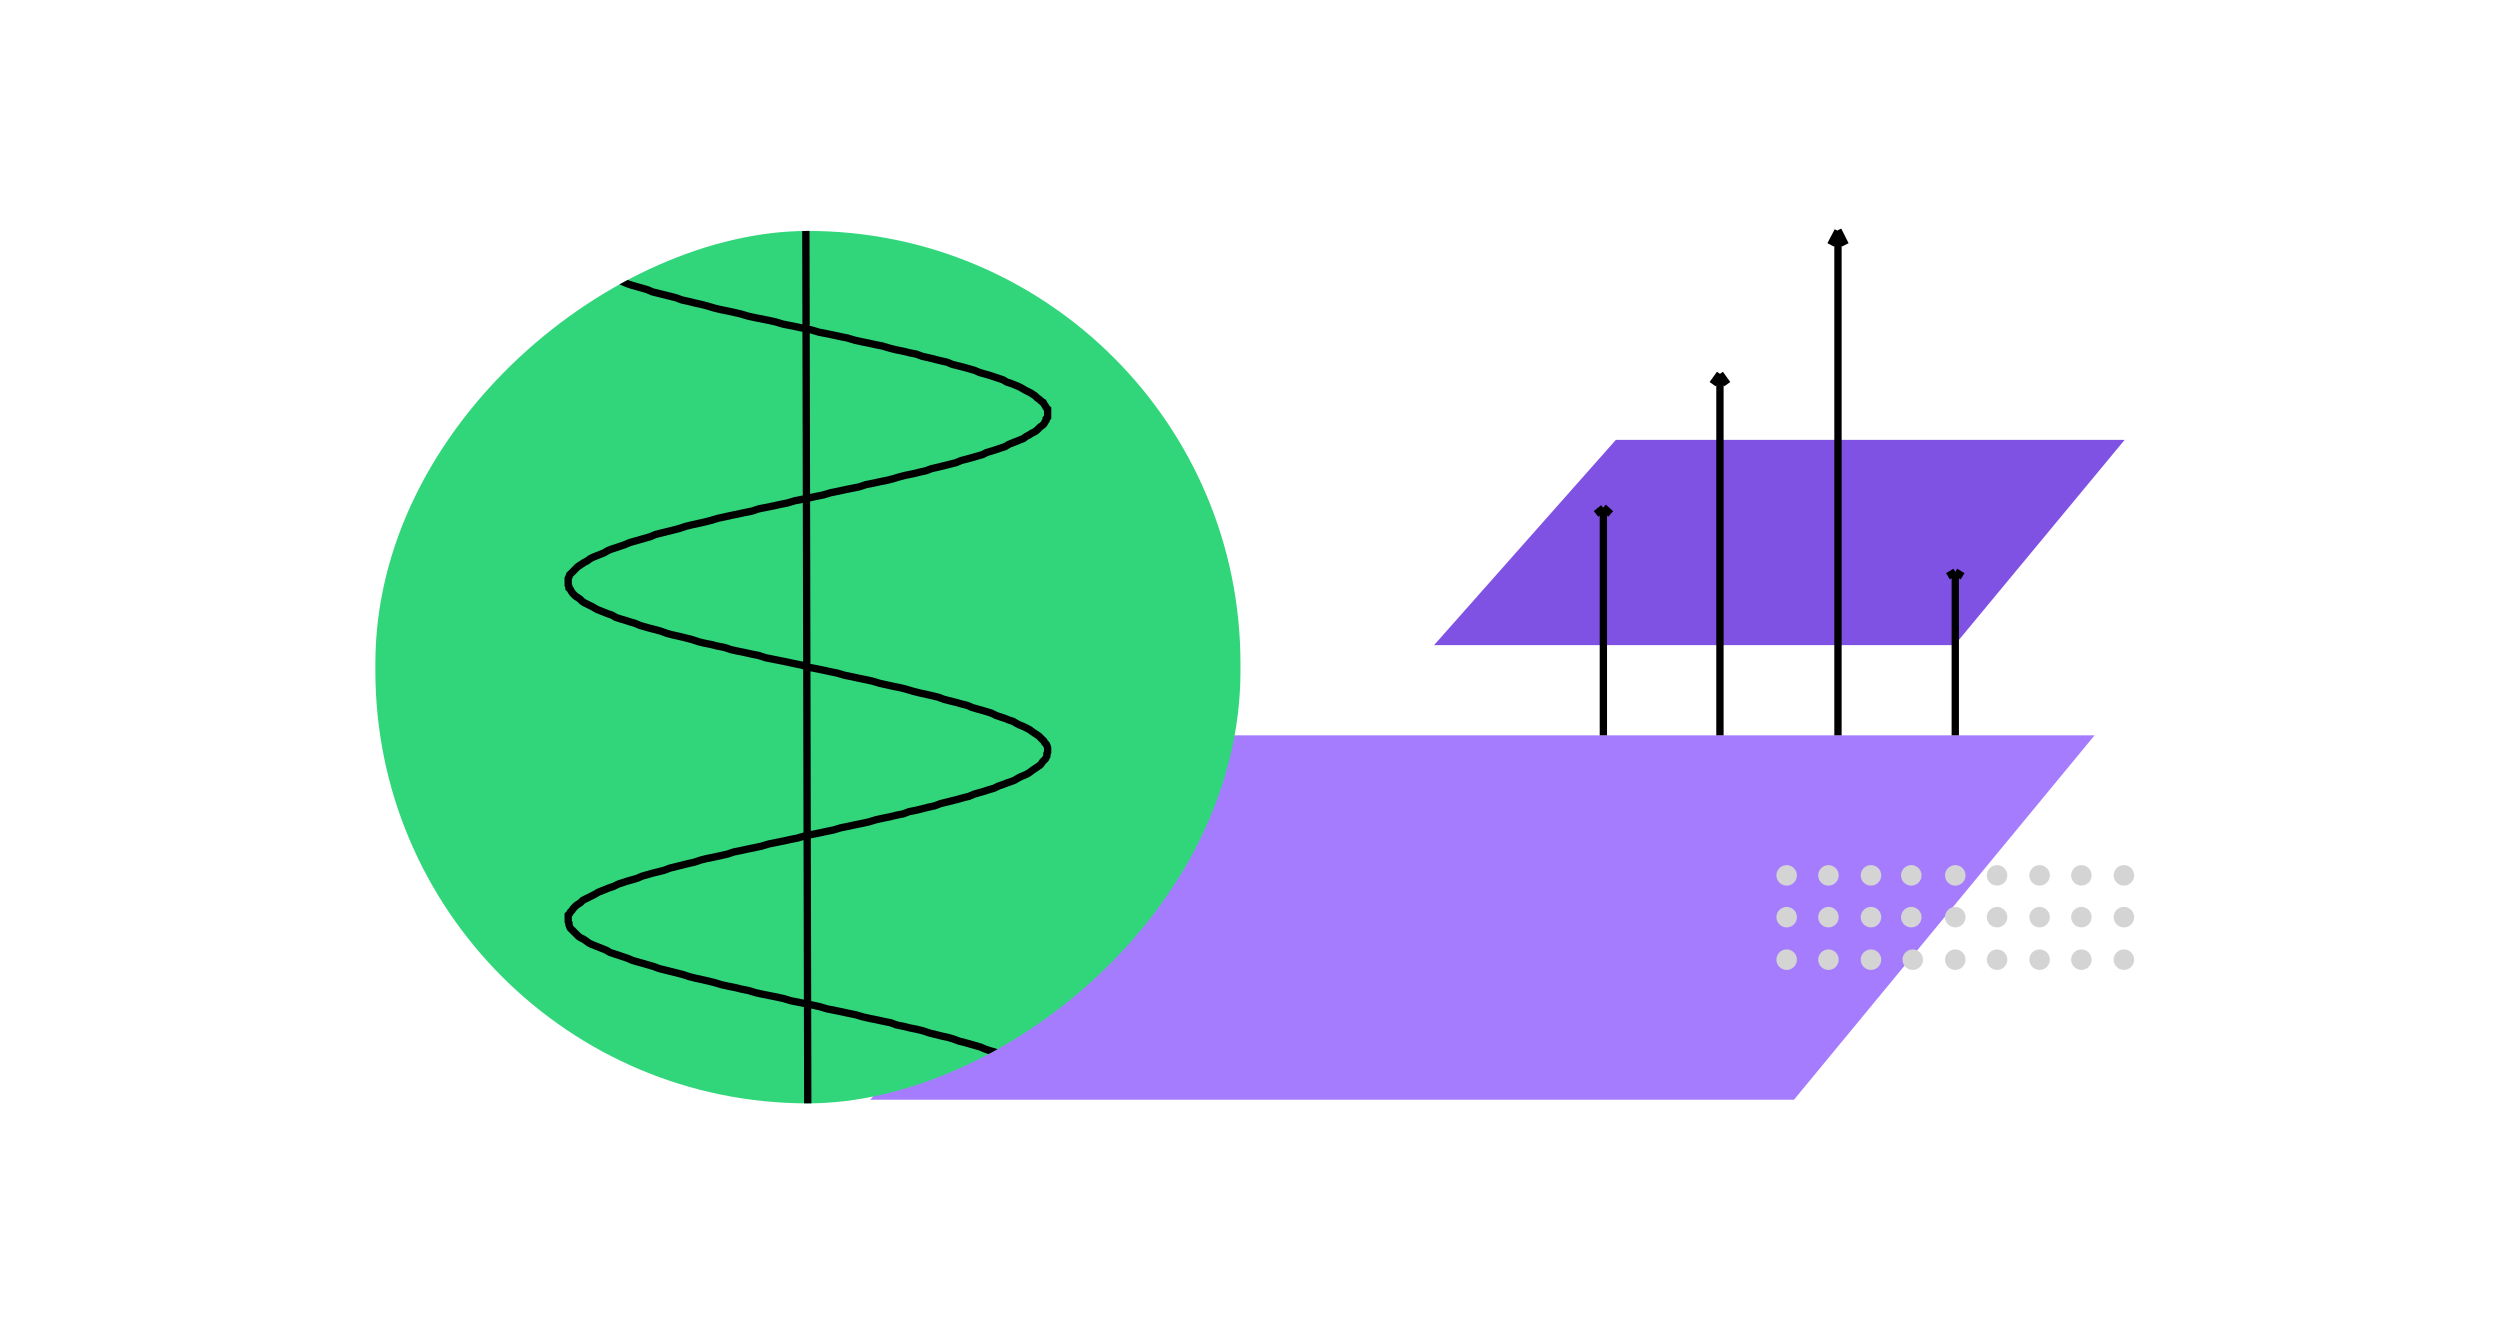 <svg width="341" height="181" fill="none" xmlns="http://www.w3.org/2000/svg">
  <path d="M162.7 100.3l-44 49.7h126l41-49.7h-123z" fill="#A57CFE"/>
  <path d="M220.4 60l-24.8 28h71l23.2-28h-69.4z" fill="#8052E4"/>
  <g clip-path="url(#clip0)">
    <rect x="51.2" y="150.5" width="119" height="118" rx="59" transform="rotate(-90 51.2 150.5)" fill="#31D67B"/>
    <path d="M110.2 160l1-.2 1-.3 1-.2 1-.2.9-.2 1-.2 1-.3.9-.2 1-.2.9-.2.9-.2 1-.3.8-.2 1-.2.8-.2 1-.2.8-.3.8-.2.9-.2.8-.2.8-.2.8-.3.7-.2.8-.2.7-.2.7-.2.7-.3.7-.2.6-.2.6-.2.6-.2.6-.3.6-.2.5-.2.5-.2.5-.2.4-.3.4-.2.4-.2.4-.2.3-.2.4-.3.2-.2.3-.2.2-.2.2-.2.2-.3.1-.2.2-.2v-.2l.1-.2V147.9l-.2-.2v-.2l-.2-.3-.2-.2-.2-.2-.3-.2-.2-.2-.3-.3-.4-.2-.3-.2-.4-.2-.4-.2-.4-.3-.5-.2-.5-.2-.5-.2-.5-.2-.6-.3-.5-.2-.6-.2-.7-.2-.6-.2-.7-.3-.7-.2-.7-.2-.7-.2-.8-.2-.8-.3-.7-.2-.9-.2-.8-.2-.8-.2-.9-.3-.8-.2-1-.2-.8-.2-1-.2-.8-.3-1-.2-.9-.2-1-.2-.9-.2-1-.3-1-.2-.9-.2-1-.2-1-.2-1-.3-.9-.2-1-.2-1-.2-1-.2-1-.3-.9-.2-1-.2-1-.2-.9-.2-1-.3-1-.2-.8-.2-1-.2-.9-.2-1-.3-.8-.2-.9-.2-.9-.2-.8-.2-.9-.3-.8-.2-.8-.2-.8-.2-.8-.2-.8-.3-.7-.2-.7-.2-.7-.2-.7-.2-.7-.3-.6-.2-.6-.2-.6-.2-.6-.2-.5-.3-.5-.2-.5-.2-.5-.2-.5-.2-.4-.2-.4-.3-.3-.2-.4-.2-.3-.2-.2-.2-.3-.3-.2-.2-.2-.2-.2-.2-.1-.2-.1-.3v-.2l-.1-.2V124.8l.2-.2.1-.2.2-.2.2-.3.2-.2.2-.2.3-.2.3-.2.3-.3.4-.2.4-.2.4-.2.4-.2.5-.3.5-.2.5-.2.5-.2.6-.2.6-.3.6-.2.6-.2.7-.2.7-.2.7-.3.7-.2.7-.2.8-.2.8-.2.8-.3.8-.2.8-.2.8-.2.9-.2.9-.3.8-.2 1-.2.9-.2.9-.2.9-.3 1-.2.9-.2 1-.2.9-.2 1-.3 1-.2 1-.2.9-.2 1-.2 1-.3 1-.2 1-.2.9-.2 1-.2 1-.3 1-.2.9-.2 1-.2.9-.2 1-.3.9-.2 1-.2.8-.2 1-.2.8-.3 1-.2.8-.2.8-.2.9-.2.8-.3.8-.2.8-.2.8-.2.7-.2.8-.2.7-.3.7-.2.7-.2.6-.2.7-.2.6-.3.6-.2.5-.2.6-.2.5-.2.5-.3.4-.2.5-.2.4-.2.3-.2.4-.3.3-.2.3-.2.3-.2.2-.2.2-.3.2-.2.2-.2.1-.2.1-.2v-.3l.1-.2V102l-.1-.3-.1-.2-.2-.2-.1-.2-.2-.2-.3-.3-.2-.2-.3-.2-.3-.2-.3-.2-.4-.3-.4-.2-.4-.2-.5-.2-.4-.2-.5-.3-.6-.2-.5-.2-.6-.2-.6-.2-.6-.3-.6-.2-.7-.2-.7-.2-.7-.2-.7-.3-.8-.2-.7-.2-.8-.2-.8-.2-.8-.3-.8-.2-.9-.2-.9-.2-.8-.2-1-.3-.8-.2-1-.2-.9-.2-.9-.2-1-.3-.9-.2-1-.2-.9-.2-1-.2-1-.3-1-.2-.9-.2-1-.2-1-.2-1-.3-1-.2-.9-.2-1-.2-1-.2-1-.2-.9-.3-1-.2-.9-.2-1-.2-.9-.2-.9-.3-1-.2-.8-.2-1-.2-.8-.2-.9-.3-.8-.2-.8-.2-.9-.2-.8-.2-.8-.3-.7-.2-.8-.2-.7-.2-.7-.2-.7-.3-.7-.2-.6-.2-.7-.2-.6-.2-.5-.3-.6-.2-.5-.2-.5-.2-.5-.2-.5-.3-.4-.2-.4-.2-.4-.2-.3-.2-.3-.3-.3-.2-.3-.2-.2-.2-.2-.2-.2-.3-.1-.2-.2-.2V80l-.1-.2V78.9l.1-.2.1-.3.2-.2.2-.2.2-.2.2-.2.3-.3.3-.2.3-.2.3-.2.4-.2.4-.3.4-.2.5-.2.5-.2.5-.2.5-.3.5-.2.6-.2.6-.2.6-.2.7-.3.7-.2.7-.2.7-.2.7-.2.7-.3.8-.2.8-.2.8-.2.8-.2.9-.3.8-.2.9-.2.9-.2.8-.2 1-.3.9-.2.9-.2 1-.2.9-.2 1-.2.9-.3 1-.2 1-.2.9-.2 1-.2 1-.3 1-.2 1-.2.9-.2 1-.2 1-.3 1-.2.9-.2 1-.2 1-.2.9-.3 1-.2.9-.2 1-.2.8-.2 1-.3.8-.2 1-.2.8-.2.9-.2.8-.3.9-.2.8-.2.8-.2.8-.2.7-.3.8-.2.7-.2.7-.2.7-.2.6-.3.7-.2.6-.2.6-.2.6-.2.5-.3.5-.2.5-.2.5-.2.5-.2.4-.3.4-.2.3-.2.4-.2.3-.2.3-.3.2-.2.3-.2.2-.2.1-.2.2-.3v-.2l.2-.2V55.8l-.2-.2-.1-.2-.2-.3-.1-.2-.3-.2-.2-.2-.3-.2-.3-.3-.3-.2-.3-.2-.4-.2-.4-.2-.5-.3-.4-.2-.5-.2-.5-.2-.6-.2-.5-.3-.6-.2-.6-.2-.6-.2-.7-.2-.7-.2-.7-.3-.7-.2-.7-.2-.8-.2-.8-.2-.7-.3-.9-.2-.8-.2-.8-.2-.9-.2-.8-.3-1-.2-.8-.2-1-.2-.8-.2-1-.3-1-.2-.9-.2-1-.2-.9-.2-1-.3-1-.2-.9-.2-1-.2-1-.2-1-.3-1-.2-.9-.2-1-.2-1-.2-1-.3-.9-.2-1-.2-1-.2-.9-.2-1-.3-.9-.2-.9-.2-1-.2-.8-.2-1-.3-.8-.2-.9-.2-.8-.2-.9-.2-.8-.3-.8-.2-.8-.2-.8-.2-.8-.2-.7-.3-.7-.2-.7-.2-.7-.2-.6-.2-.7-.3-.6-.2-.6-.2-.6-.2-.5-.2-.5-.3-.5-.2-.5-.2-.4-.2-.4-.2-.4-.3-.4-.2-.3-.2-.3-.2-.3-.2-.2-.3-.2-.2-.2-.2-.2-.2-.1-.2-.1-.3v-.2l-.1-.2V32.7l.2-.2.1-.2.2-.2.2-.3.2-.2.3-.2.2-.2.3-.2.4-.2.3-.3.4-.2.4-.2.5-.2.4-.2.5-.3.6-.2.5-.2.6-.2.6-.2.6-.3.6-.2.7-.2.6-.2.7-.2.8-.3.7-.2.8-.2.8-.2.7-.2.9-.3.8-.2.8-.2.9-.2.9-.2.9-.3.9-.2.9-.2.9-.2 1-.2.9-.3.9-.2 1-.2 1-.2.9-.2 1-.3 1-.2 1-.2.9-.2 1-.2.3 138z" stroke="#000"/>
  </g>
  <circle cx="243.7" cy="119.4" r="1.4" fill="#D4D4D4"/>
  <circle cx="249.4" cy="119.4" r="1.4" fill="#D4D4D4"/>
  <circle cx="255.2" cy="119.4" r="1.4" fill="#D4D4D4"/>
  <circle cx="260.7" cy="119.4" r="1.4" fill="#D4D4D4"/>
  <circle cx="266.7" cy="119.4" r="1.4" fill="#D4D4D4"/>
  <circle cx="272.4" cy="119.4" r="1.4" fill="#D4D4D4"/>
  <circle cx="278.2" cy="119.4" r="1.4" fill="#D4D4D4"/>
  <circle cx="283.9" cy="119.4" r="1.4" fill="#D4D4D4"/>
  <circle cx="289.7" cy="119.4" r="1.4" fill="#D4D4D4"/>
  <circle cx="243.7" cy="125.1" r="1.4" fill="#D4D4D4"/>
  <circle cx="249.4" cy="125.1" r="1.4" fill="#D4D4D4"/>
  <circle cx="243.7" cy="130.9" r="1.4" fill="#D4D4D4"/>
  <circle cx="249.4" cy="130.9" r="1.4" fill="#D4D4D4"/>
  <circle cx="255.2" cy="130.9" r="1.4" fill="#D4D4D4"/>
  <circle cx="260.9" cy="130.9" r="1.4" fill="#D4D4D4"/>
  <circle cx="266.7" cy="130.9" r="1.4" fill="#D4D4D4"/>
  <circle cx="272.4" cy="130.9" r="1.4" fill="#D4D4D4"/>
  <circle cx="278.2" cy="130.9" r="1.4" fill="#D4D4D4"/>
  <circle cx="283.9" cy="130.9" r="1.4" fill="#D4D4D4"/>
  <circle cx="289.7" cy="130.9" r="1.4" fill="#D4D4D4"/>
  <circle cx="255.2" cy="125.1" r="1.4" fill="#D4D4D4"/>
  <circle cx="260.7" cy="125.1" r="1.4" fill="#D4D4D4"/>
  <circle cx="266.7" cy="125.1" r="1.4" fill="#D4D4D4"/>
  <circle cx="272.4" cy="125.1" r="1.4" fill="#D4D4D4"/>
  <circle cx="278.2" cy="125.1" r="1.4" fill="#D4D4D4"/>
  <circle cx="283.9" cy="125.1" r="1.4" fill="#D4D4D4"/>
  <circle cx="289.7" cy="125.1" r="1.4" fill="#D4D4D4"/>
  <path d="M234.6 100.3V51m0 0l-1 1.4m1-1.4l1 1.4M250.7 100.3V31.5m0 0l-1 1.9m1-2l1 2M218.7 100.3v-31m0 0l-1 .8m1-.9l1 .9M266.7 100.3V78m0 0l-1 .6m1-.6l1 .6" stroke="#000"/>
  <defs>
    <clipPath id="clip0">
      <rect x="51.2" y="150.5" width="119" height="118" rx="59" transform="rotate(-90 51.2 150.5)" fill="#fff"/>
    </clipPath>
  </defs>
</svg>

